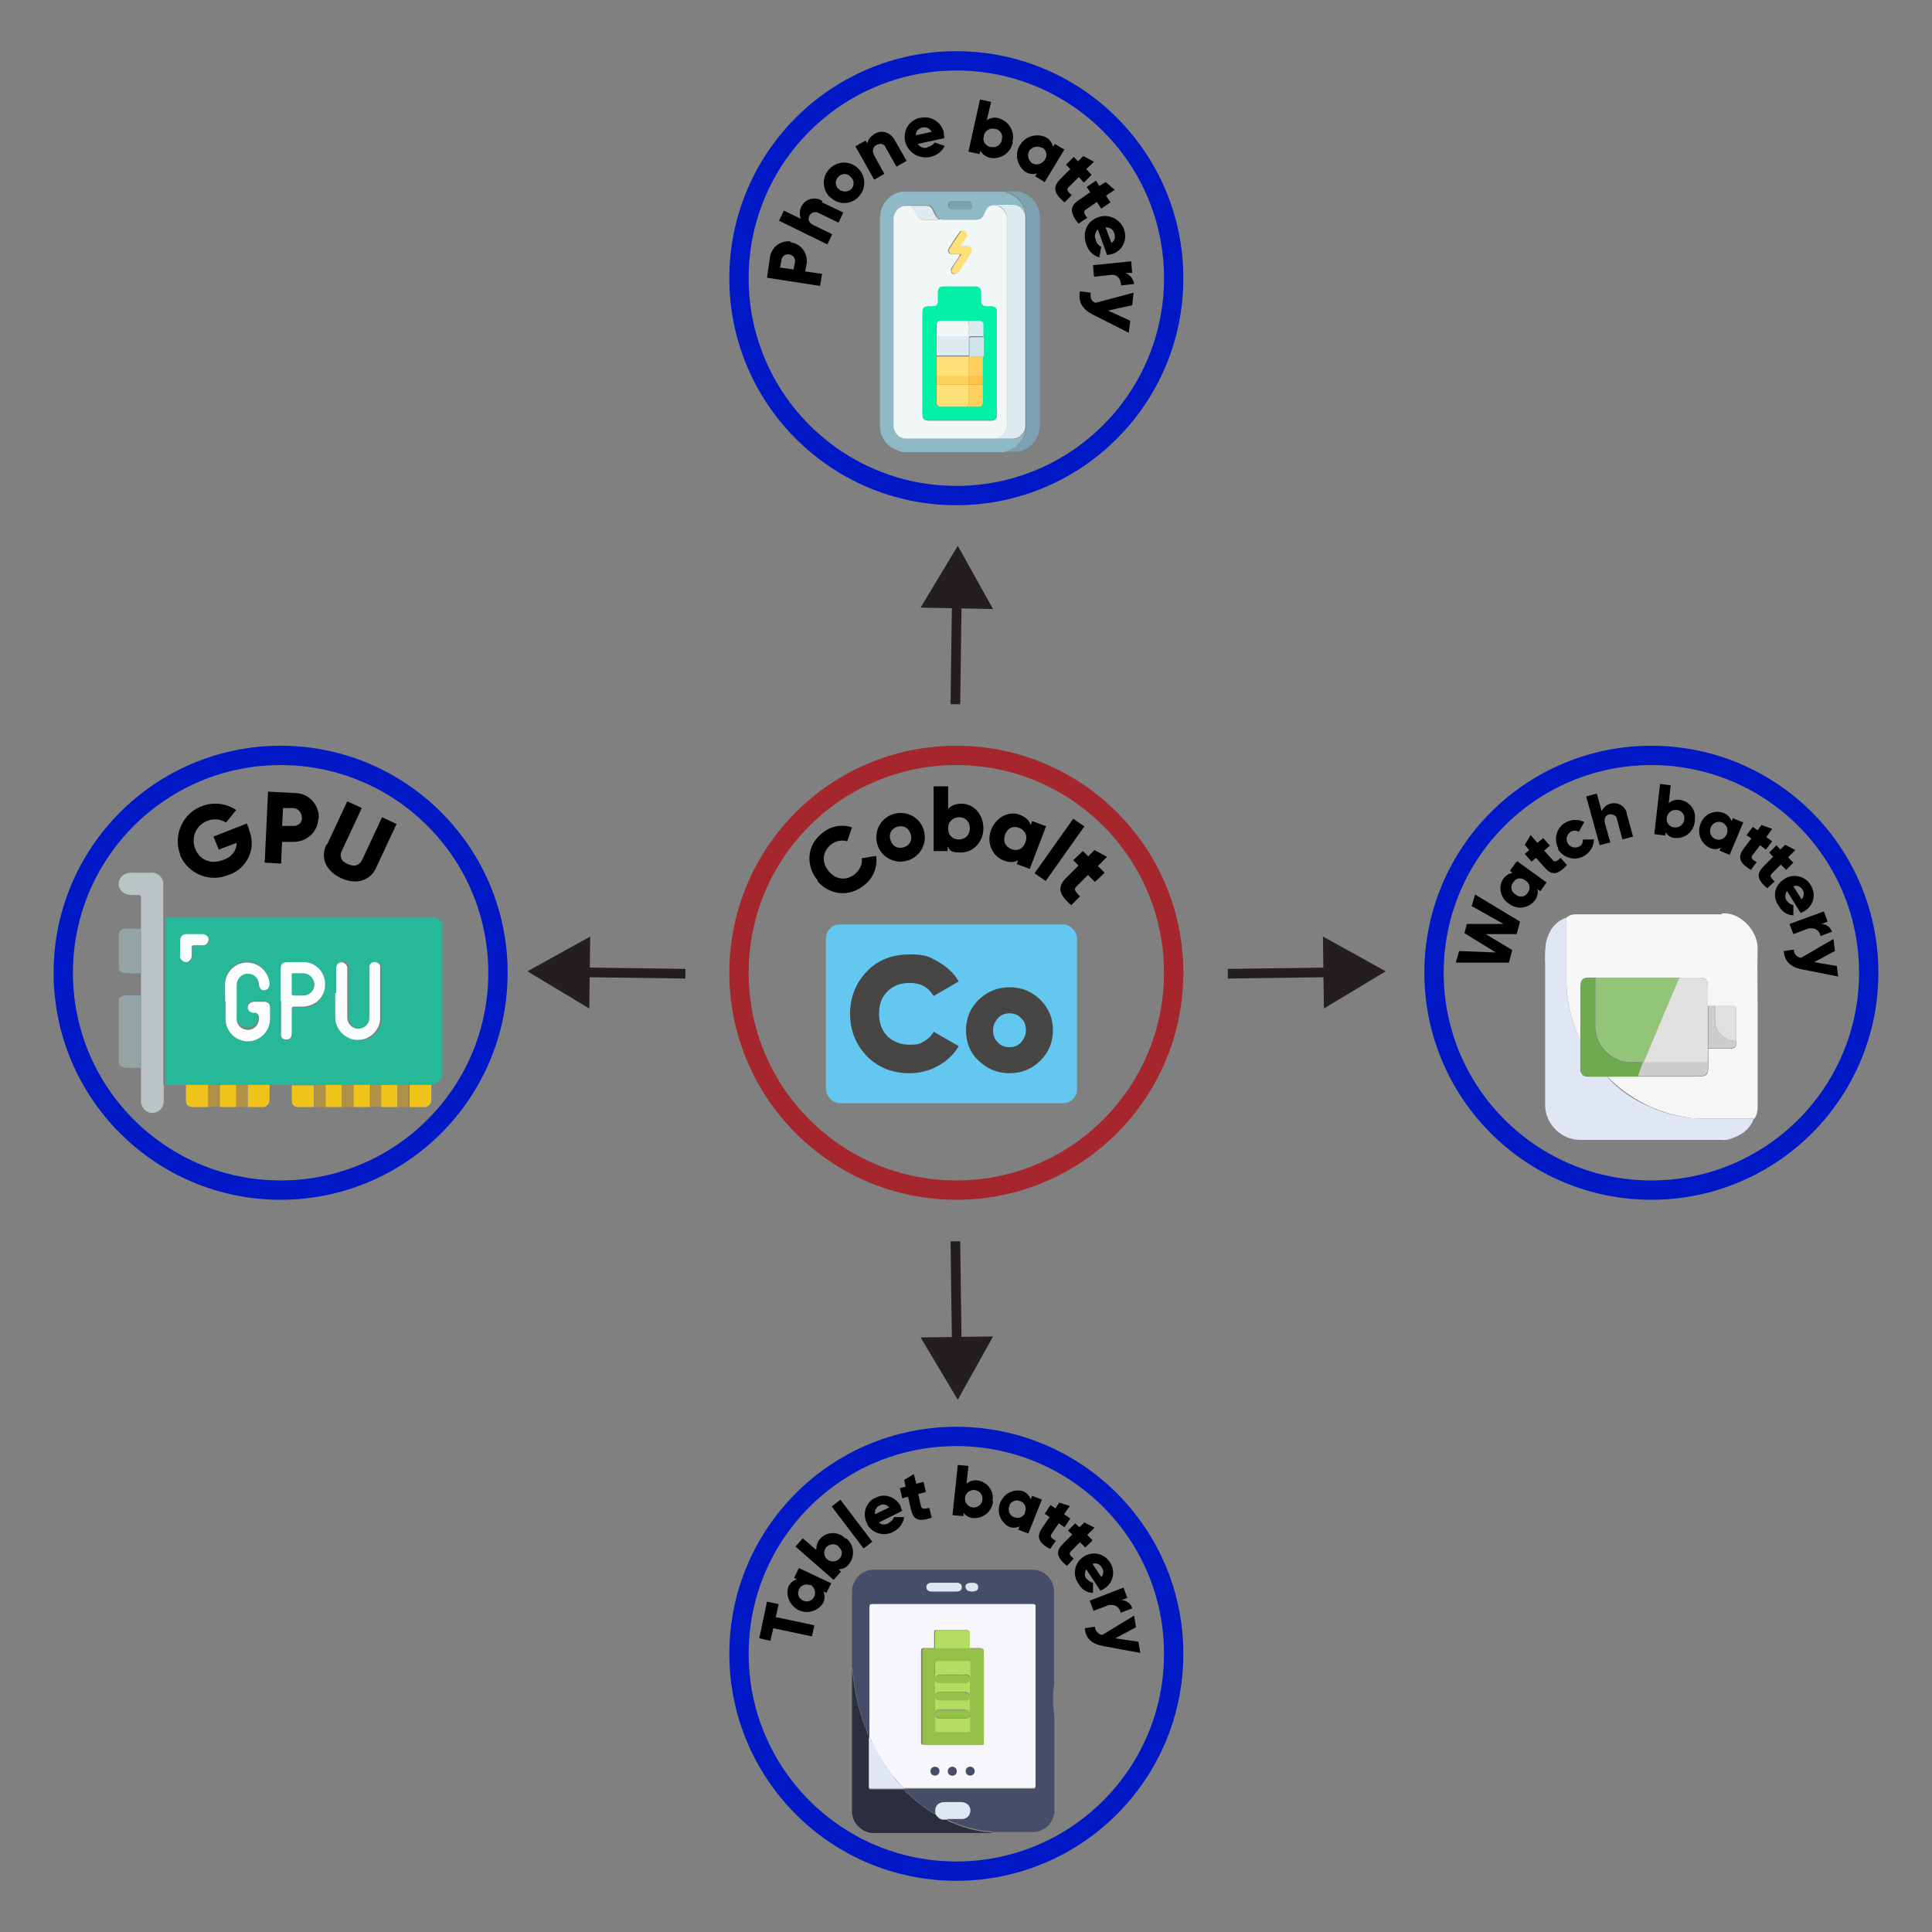 <?xml version="1.0" encoding="UTF-8"?><svg id="Layer_1" xmlns="http://www.w3.org/2000/svg" viewBox="0 0 400 400"><rect x="0" y="0" width="400" height="400" fill="#808080" stroke="none"/><defs><style>.cls-1{stroke:#a5262d;}.cls-1,.cls-2{stroke-width:4px;}.cls-1,.cls-2,.cls-3{fill:none;stroke-miterlimit:10;}.cls-4{fill:#93c149;}.cls-5{fill:#7da1b1;}.cls-6{fill:#8fbac5;}.cls-7{fill:#fafdfc;}.cls-8{fill:#fff;}.cls-9{fill:#fcfdfd;}.cls-2{stroke:#0018c6;}.cls-10{fill:#e2e7f5;}.cls-11{fill:#f6f6f6;}.cls-12{fill:#e1e6f5;}.cls-13{fill:#f9fdfc;}.cls-14{fill:#bbc3c6;}.cls-15{fill:#f1f6f6;}.cls-16{fill:#f7f6fd;}.cls-17{fill:#02f1a6;}.cls-18{fill:#efc319;}.cls-19{fill:#e0e0e0;}.cls-20{fill:#e1e6f4;}.cls-3{stroke:#231f20;stroke-width:2px;}.cls-21{fill:#fde077;}.cls-22{fill:#fee077;}.cls-23{fill:#ddebf0;}.cls-24{fill:#474c68;}.cls-25{fill:#b3dd60;}.cls-26{fill:#26b899;}.cls-27{fill:#6eaa50;}.cls-28{fill:#fed05b;}.cls-29{fill:#efc31a;}.cls-30{fill:#b09146;}.cls-31{fill:#484645;}.cls-32{fill:#fec345;}.cls-33{fill:#93c578;}.cls-34{fill:#dee3f1;}.cls-35{fill:#2b2e3f;}.cls-36{fill:#94a4a4;}.cls-37{fill:#fee078;}.cls-38{fill:#cee5ec;}.cls-39{fill:#fdd15b;}.cls-40{fill:#cdcdcd;}.cls-41{fill:#231f20;}.cls-42{fill:#64c7ef;}.cls-43{fill:#28b99a;}</style></defs><line class="cls-8" x1="141.9" y1="201.6" x2="109.2" y2="201.1"/><line class="cls-3" x1="141.9" y1="201.6" x2="119.9" y2="201.3"/><polygon class="cls-41" points="122.2 193.9 109.2 201.1 122 208.8 122.2 193.9"/><line class="cls-8" x1="254.2" y1="201.6" x2="286.9" y2="201.1"/><line class="cls-3" x1="254.2" y1="201.6" x2="276.2" y2="201.3"/><polygon class="cls-41" points="274.1 208.8 286.9 201.1 273.9 193.9 274.1 208.8"/><line class="cls-8" x1="197.8" y1="145.8" x2="198.3" y2="113"/><line class="cls-3" x1="197.8" y1="145.8" x2="198.1" y2="123.8"/><polygon class="cls-41" points="205.6 126.1 198.3 113 190.6 125.8 205.6 126.1"/><line class="cls-8" x1="197.8" y1="257" x2="198.3" y2="289.8"/><line class="cls-3" x1="197.8" y1="257" x2="198.1" y2="279"/><polygon class="cls-41" points="190.6 276.9 198.3 289.8 205.6 276.7 190.6 276.9"/><circle class="cls-1" cx="198" cy="201.4" r="45"/><path d="m169.3,182.3c-2.5-3-2.3-7.2.8-9.7,1.8-1.6,4.2-2,6.3-1.3l-1,2.9c-1.1-.4-2.4-.1-3.4.7-1.8,1.5-1.9,3.7-.4,5.5,1.5,1.8,3.7,2,5.5.5,1-.9,1.5-2.1,1.3-3.2l3-.5c.3,2.2-.5,4.5-2.4,6-3.1,2.6-7.2,2.2-9.8-.8h.1Z"/><path d="m181.7,175c-.9-2.7.5-5.5,3.1-6.4,2.6-.9,5.5.4,6.4,3.1.9,2.7-.5,5.5-3.1,6.4-2.6.9-5.5-.4-6.4-3.1Zm6.8-2.4c-.4-1.3-1.6-1.8-2.8-1.4s-1.8,1.6-1.3,2.8c.4,1.3,1.6,1.8,2.8,1.4s1.8-1.6,1.3-2.8Z"/><path d="m203.6,171.5c0,2.8-2.1,5-4.6,5s-2.2-.5-2.8-1.2v.9h-2.9v-13.4h3v4.7c.6-.7,1.5-1.1,2.8-1.1,2.5,0,4.5,2.2,4.5,5.1Zm-2.8,0c0-1.4-.9-2.3-2.2-2.3s-2.3.9-2.3,2.3.9,2.3,2.2,2.3,2.3-.9,2.3-2.3Z"/><path d="m216.6,171l-3.4,8.9-2.7-1,.3-.8c-.8.5-1.9.5-3.1,0-2.3-.9-3.5-3.7-2.5-6.3,1-2.6,3.7-4,6-3.1,1.2.5,1.9,1.2,2.2,2.1l.3-.8,2.7,1h.2Zm-4.3,3.4c.5-1.3,0-2.5-1.3-3-1.2-.5-2.4,0-2.9,1.4-.5,1.3,0,2.5,1.3,3,1.2.5,2.4,0,2.9-1.4Z"/><path d="m222.2,169.5l2.3,1.6-8,11.3-2.3-1.6,8-11.3Z"/><path d="m225.2,181.2l-2.4,2.4c-.6.6,0,1.1.8,2l-1.8,1.8c-2.9-2.4-2.8-4-.9-5.8l2.4-2.4-1.1-1.1,2-1.9,1.1,1.1,1.3-1.3,2.6,1.4-1.9,1.9,1.4,1.4-2,1.9-1.4-1.4h0Z"/><rect class="cls-42" x="171" y="191.4" width="52" height="37" rx="2.9" ry="2.9"/><path class="cls-31" d="m188.3,222.2c-3.6,0-6.5-1.2-8.8-3.5-2.3-2.4-3.5-5.3-3.5-8.8s1.2-6.4,3.5-8.8c2.3-2.4,5.3-3.5,8.8-3.5s4.1.5,5.9,1.5c1.8,1,3.3,2.4,4.3,4.1l-5.2,3c-.5-.8-1.1-1.5-2-2-.9-.5-1.9-.7-3-.7-1.9,0-3.4.6-4.6,1.8-1.2,1.2-1.7,2.7-1.7,4.6s.6,3.5,1.7,4.6c1.1,1.1,2.7,1.8,4.6,1.8s2.1-.2,3-.7c.9-.5,1.6-1.2,2-2l5.2,3c-1,1.7-2.5,3.1-4.3,4.1s-3.8,1.5-6,1.5h0Z"/><path class="cls-31" d="m209,222.2c-2.5,0-4.6-.9-6.4-2.6-1.8-1.7-2.6-3.8-2.6-6.3s.9-4.6,2.6-6.3c1.8-1.7,3.9-2.6,6.4-2.6s4.7.9,6.4,2.6c1.7,1.7,2.6,3.8,2.6,6.3s-.9,4.6-2.6,6.3c-1.7,1.7-3.9,2.6-6.4,2.6Zm0-5.4c1,0,1.8-.3,2.4-1,.6-.7,1-1.5,1-2.5s-.3-1.9-1-2.5c-.6-.7-1.5-1-2.4-1s-1.8.3-2.4,1c-.6.7-1,1.5-1,2.5s.3,1.9,1,2.5c.6.7,1.4,1,2.4,1Z"/><circle class="cls-2" cx="58.1" cy="201.4" r="45"/><path class="cls-26" d="m91.6,191.7v31.2c-.4.9-1.3,1.6-2.3,1.7h-4.6c-.8-.1-1.5-.1-2.3,0h-3.5c-.6-.1-1.3-.1-1.9,0h-9.4c-.8-.1-1.5-.1-2.3,0h-13.8c-.8-.1-1.5-.1-2.3,0h-3.5c-.6-.1-1.3-.1-1.9,0h-9.5v-34.7h54.6c1.3-.2,2.5.6,3,1.8h-.3Zm-45,15.6h0v3.5c0,2.5,2.1,4.6,4.6,4.6,2.5,0,4.6-2.1,4.6-4.6v-2.3c0-.9-.4-1.3-1.3-1.3h-1.9c-.7,0-1.3.4-1.4,1.1,0,0,0,0,0,0,0,.7.5,1.1,1.4,1.1s.9,0,.9.9c0,1.3-.9,2.4-2.2,2.4-1.2,0-2.3-.8-2.4-2v-6.9c0-.5,0-.9.3-1.3.6-1.1,2-1.5,3.1-.9.7.4,1.2,1.2,1.2,2,.1.8.6,1.3,1.2,1.2.7,0,1.1-.7,1-1.3,0,0,0,0,0,0-.1-2.5-2.3-4.5-4.8-4.4-2.3.1-4.2,2-4.4,4.3v3.8h.1Zm23.1-1.6v5c0,1.6.8,3.1,2.1,3.9,2.1,1.4,5,.9,6.4-1.2.5-.7.8-1.6.8-2.5v-10.8c-.1-.5-.6-.9-1.1-.8-.5,0-1,.3-1.1.8v10.5c0,1.3-.9,2.3-2.2,2.4-1.3,0-2.3-.9-2.4-2.2v-10.5c0-.5-.3-1-.8-1.2-.5-.2-1,0-1.3.4-.2.3-.3.6-.3,1v5.2Zm-11.5,1.6v6.9c0,.6.4,1.1.9,1.2.5,0,1-.2,1.2-.6.1-.2.2-.5.1-.8v-4.8c0-.5.1-.6.6-.6h1.8c2.5,0,4.4-2,4.5-4.5,0-2.4-1.7-4.4-4.1-4.7-1.2-.1-2.4,0-3.6,0s-1.5.4-1.5,1.5v6.5h0Zm-20.8-11v1.6c0,.6.5,1.2,1.1,1.3.6,0,1.2-.4,1.3-1,0,0,0,0,0,0v-1.9c0-.4.1-.5.5-.5h1.7c.6,0,1.2-.4,1.3-1,0-.6-.4-1.2-1-1.3h-3.5c-.7,0-1.2.4-1.3,1.1v1.8h-.1Z"/><path class="cls-14" d="m33.9,224.6v3.4c0,.9-.5,1.8-1.4,2.2-.8.4-1.7.3-2.4-.3-.6-.5-1-1.3-.9-2.1v-41c0-1.6.2-1.5-1.5-1.5s-2.6-.4-3.1-1.8v-1c.4-1.3,1.7-2,3-1.8h3.5c1.3-.2,2.5.7,2.7,2,0,.2,0,.4,0,.7v41.2h0Z"/><path class="cls-36" d="m29.2,206.1v15h-3c-.6,0-1.3-.3-1.6-.8v-13.5c.4-.5,1-.8,1.7-.7h2.9Z"/><path class="cls-36" d="m29.2,192.3v9.2h-3c-.6,0-1.3-.3-1.6-.8v-7.7c.4-.5,1-.8,1.7-.7h2.9Z"/><path class="cls-9" d="m46.6,207.3v-3.8c.2-2.5,2.4-4.4,4.9-4.2,2.3.2,4.1,2,4.3,4.3,0,.8-.3,1.3-1,1.4s-1.1-.4-1.2-1.2c0-1.2-1-2.2-2.2-2.2,0,0-.1,0-.2,0-.8,0-1.5.5-1.9,1.2-.2.4-.3.8-.3,1.3v6.5c-.2,1.3.7,2.4,2,2.6,1.3.2,2.4-.7,2.6-2,0,0,0-.1,0-.2v-.4c0-.4-.2-.8-.7-.9,0,0-.1,0-.2,0-.9,0-1.4-.5-1.4-1.1s.5-1.2,1.4-1.2h1.9c.9,0,1.3.4,1.3,1.3v2.3c0,2.5-2.1,4.6-4.6,4.6-2.5,0-4.6-2.1-4.6-4.6v-3.5h0v-.2Z"/><path class="cls-7" d="m69.6,205.7v-5c0-.3,0-.7.2-1,.3-.4.8-.6,1.3-.4.5.2.8.7.8,1.2v10.1c0,1.3.9,2.3,2.2,2.4,1.3,0,2.3-.9,2.4-2.2v-10.8c.1-.5.6-.9,1.1-.8.5,0,1,.3,1.1.8v10.8c0,2.5-2.2,4.6-4.7,4.5-.9,0-1.8-.3-2.5-.8-1.3-.9-2.1-2.3-2.1-3.9v-5h.2Z"/><path class="cls-7" d="m58.1,207.2v-6.5c0-1.1.4-1.5,1.5-1.5h3.6c2.4.2,4.2,2.3,4.1,4.7,0,2.5-2,4.4-4.5,4.5h-1.8c-.5,0-.6.1-.6.6v4.8c0,.3,0,.5-.1.8-.2.5-.7.7-1.2.6-.6,0-1-.5-.9-1.1,0,0,0,0,0-.1v-6.8h-.1Zm2.4-3.5v1.8c0,.4,0,.6.5.6h1.8c1.2,0,2.3-1,2.3-2.2,0,0,0,0,0,0h0c0-1.2-1-2.3-2.2-2.3,0,0,0,0,0,0h-1.8c-.4,0-.5.2-.5.5v1.7Z"/><path class="cls-29" d="m55.8,224.6v3.1c0,.7-.4,1.3-1.1,1.5h-3.4v-4.6h4.5Z"/><path class="cls-29" d="m65,229.2h-3.3c-.7,0-1.3-.5-1.3-1.2,0,0,0,0,0,0v-3.3h4.6v4.5Z"/><path class="cls-29" d="m89.3,224.6v3.1c0,.7-.4,1.3-1.1,1.5h-3.4v-4.6h4.5,0Z"/><path class="cls-29" d="m43.1,229.2h-3.3c-.7,0-1.3-.5-1.3-1.2,0,0,0,0,0,0v-3.4h4.6v4.6Z"/><path class="cls-13" d="m37.3,196.3v-1.6c0-.7.4-1.2,1.1-1.3h3.5c.6,0,1.2.4,1.3,1,0,.6-.4,1.2-1,1.3h-2c-.4,0-.5.1-.5.5v1.7c0,.6-.5,1.2-1.1,1.3-.6,0-1.2-.4-1.3-1,0,0,0,0,0,0v-1.8h0Z"/><path class="cls-18" d="m48.9,229.2h-3.4v-4.5h0c0-.1,3.4-.1,3.4-.1v4.6Z"/><path class="cls-18" d="m70.8,229.2h-3.4v-4.6h3.4v4.5h0Z"/><path class="cls-18" d="m76.6,229.2h-3.4v-4.6h3.4v4.6Z"/><path class="cls-18" d="m82.3,229.2h-3.4v-4.5h0c0-.1,3.4-.1,3.4-.1v4.6Z"/><path class="cls-30" d="m67.4,224.6v4.6h-2.3v-4.6c.8-.1,1.5-.1,2.3,0Z"/><path class="cls-30" d="m48.9,229.2v-4.6c.8-.1,1.5-.1,2.3,0v4.6h-2.3Z"/><path class="cls-30" d="m82.3,229.2v-4.6c.8-.1,1.5-.1,2.3,0v4.6h-2.3Z"/><path class="cls-30" d="m45.4,224.7v4.4h-.1c-.7,0-1.5.1-2.2.1v-4.6h2.3Z"/><path class="cls-30" d="m73.1,224.6v4.6h-2.3v-4.6h2.3,0Z"/><path class="cls-30" d="m78.9,224.7v4.4h0c-.7,0-1.5.1-2.2.1v-4.6h2.3Z"/><path class="cls-30" d="m72.8,224.6h-1.9c.6-.1,1.3-.1,1.9,0Z"/><path class="cls-30" d="m70.8,229.1h.1c0,.1-.1,0-.1,0Z"/><path class="cls-43" d="m60.4,203.8v-1.8c0-.4,0-.6.5-.5h1.8c1.3,0,2.3,1,2.3,2.3s-1,2.3-2.3,2.3h-1.8c-.5,0-.5-.2-.5-.6v-1.7Z"/><path d="m51.5,171.7c1.6,3.5,0,7.6-3.5,9.2-.2,0-.4.2-.6.2-3.9,1.7-8.4-.1-10.1-4,0,0,0-.1,0-.2-1.5-4,.5-8.5,4.5-10,2.4-.9,5-.6,7.1.8l-2.1,2.6c-2.1-1.3-4.8-.6-6.1,1.5-.7,1.2-.8,2.6-.3,3.9.9,2.3,3.2,3.4,5.9,2.3,1.6-.5,2.7-1.9,2.7-3.5l-3.7,1.4-1.1-2.7,6.9-2.7.5,1.2Z"/><path d="m65.9,169.5c-.1,2.8-2.5,4.9-5.3,4.8,0,0,0,0,0,0h-2.2c0-.1-.2,4.5-.2,4.5l-3.4-.2.7-14.7,5.6.3c2.8,0,5,2.4,4.9,5.2,0,0,0,0,0,0Zm-3.4-.2c0-1-.7-1.9-1.7-2h-2.2c0-.1-.2,3.7-.2,3.7h2.2c.9.1,1.8-.5,1.9-1.4,0,0,0-.2,0-.3h0Z"/><path d="m67.7,174.9l4.2-9,3,1.4-4.1,8.8c-.5,1-.4,2.1,1.2,2.8s2.5.1,3-.9l4.1-8.8,3,1.4-4.2,9c-1.3,2.9-4.3,3.6-7.3,2.2s-4.4-4.1-3-7h.1Z"/><circle class="cls-2" cx="198" cy="57.6" r="45"/><path class="cls-6" d="m186.8,93.6c-.8-.2-1.6-.6-2.3-1-1.5-1-2.4-2.8-2.3-4.6v-42.9c0-2.6,1.8-4.9,4.4-5.4h21.6c0,.2.1.2.2.2,1.3.4,2.5,1.2,3.2,2.4.4.5.6,1.2.6,1.8,0,0-.2-.2-.2-.3-.5-.8-1.4-1.3-2.4-1.3h-3.8c-.6,0-1.2.3-1.5.9-.2.3-.3.7-.5,1-.3.7-1,1.1-1.7,1.1h-6.7c-.3,0-.5,0-.8-.1-.4-.2-.7-.6-.8-1l-.6-1.2c-.2-.4-.6-.7-1.1-.7h-4.8c-1.4.3-2.3,1.6-2.2,3v42.5c0,1.5,1.1,2.7,2.6,2.8h22c.5,0,.9,0,1.3-.3.5-.3.9-.8,1.2-1.3v.2c-.4,1.9-1.8,3.4-3.7,4-.1,0-.4,0-.4.2h-21.3Zm11.9-50.3h1.8c.3,0,.7-.2.7-.6,0,0,0,0,0-.1,0-.5-.2-.9-.7-.9h-3.5c-.5,0-.7.4-.7.9s.3.6.7.7h1.7Z"/><path class="cls-5" d="m208.2,93.6c0-.3.2-.2.4-.2,1.8-.6,3.2-2.1,3.7-4v-.2c.2-.5.2-1.1.2-1.7v-41.8c0-.6,0-1.1-.2-1.7,0-.6-.2-1.3-.6-1.8-.7-1.2-1.9-2.1-3.2-2.4-.1,0-.2,0-.2-.2h2.4c.7.1,1.3.4,1.9.7,1.7,1,2.8,2.9,2.7,4.9v42.7c0,2.7-1.8,5.1-4.5,5.6h-2.6Z"/><path class="cls-15" d="m194.5,45.4c.3,0,.5.1.8.1h6.7c.8,0,1.5-.4,1.7-1.1.2-.3.3-.7.5-1,.3-.6.9-.9,1.5-.9h.9c0,.2.2.2.3.3,1,.5,1.6,1.5,1.6,2.6v42.5c0,1.1-.6,2.1-1.5,2.6-.2,0-.3.1-.3.3h-19.1c-1.5,0-2.6-1.3-2.6-2.8v-42.4c-.1-1.4.8-2.7,2.2-3,.5,0,.9,0,1.4,0,.5.6.9,1.3,1.3,2,.3.6,1,1,1.7.9h2.5c.2,0,.4,0,.5-.1h0Zm-3.5,29.9v10.4c0,1.1.3,1.4,1.4,1.4h12.9c.5,0,1-.3,1.1-.9,0,0,0-.1,0-.2v-21.4c0-.5-.3-1-.9-1.1,0,0-.1,0-.2,0h-1.1c-.5,0-1-.3-1.1-.9,0,0,0-.1,0-.2v-1.9c0-.5-.3-1-.9-1.1,0,0-.1,0-.2,0h-6.7c-.8,0-1.1.4-1.1,1.2v1.9c0,.7-.4,1-1.1,1h-.8c-1,0-1.3.3-1.3,1.3v10.5h0Zm7.7-24.2c0-.2.1-.3.2-.5.3-.5.7-1,1-1.5s.2-.9-.2-1.1-.8-.3-1,0c-.8,1.1-1.6,2.3-2.3,3.5-.3.6,0,1.1.7,1.1h1.4q.3,0,.2.3c-.5.8-1,1.6-1.6,2.4-.3.4-.3.9,0,1.3.4.3.9.1,1.3-.4.9-1.3,1.7-2.6,2.5-3.9.2-.3.2-.6,0-.9-.2-.3-.5-.4-.8-.4h-1.6.2Z"/><path class="cls-23" d="m206.7,90.7c0-.2.2-.2.3-.3.9-.5,1.5-1.5,1.5-2.6v-42.5c0-1.1-.6-2.1-1.6-2.6-.2,0-.3-.1-.3-.3h2.9c1,0,1.9.4,2.4,1.3,0,.1.1.2.2.3.2.5.2,1.1.2,1.7v41.8c0,.6,0,1.1-.2,1.7-.3.5-.7.9-1.2,1.3-.4.2-.8.3-1.3.3h-2.9,0Z"/><path class="cls-23" d="m194.5,45.4c-.1.2-.3.1-.5.1h-2.5c-.7,0-1.4-.3-1.7-.9-.4-.7-.8-1.4-1.3-2h3.4c.5,0,.9.3,1.1.7l.6,1.2c.2.4.5.7.8,1h0Z"/><path class="cls-5" d="m198.7,43.4h-1.6c-.3,0-.7-.2-.7-.6,0,0,0,0,0-.1,0-.5.2-.9.7-.9h3.5c.4,0,.8.5.7.9,0,.5-.2.6-.7.7-.6,0-1.2,0-1.8,0h0Z"/><path class="cls-17" d="m191,75.2v-10.5c0-1,.3-1.3,1.3-1.3h.8c.7,0,1-.3,1.1-1v-1.9c0-.8.3-1.2,1.1-1.2h6.7c.5,0,1,.3,1.1.9,0,0,0,.1,0,.2v1.9c0,.5.3,1,.9,1.1,0,0,.1,0,.2,0h1.1c.5,0,1,.3,1.1.9,0,0,0,.1,0,.2v21.4c0,.5-.3,1-.9,1.1,0,0-.1,0-.2,0h-12.9c-1.1,0-1.4-.3-1.4-1.4v-10.4h0Zm12.5,2.7v-10.6c0-.5-.3-.8-.9-.8h-7.9c-.4,0-.8.2-.9.7,0,0,0,.1,0,.2v15.9c0,.4.2.8.7.9,0,0,.1,0,.2,0h7.9c.4,0,.8-.2.9-.7,0,0,0-.1,0-.2v-5.4h0Z"/><path class="cls-37" d="m198.7,51h1.6c.4,0,.7,0,.8.4.1.3.1.6,0,.9-.8,1.3-1.7,2.6-2.5,3.9-.3.5-.8.6-1.3.4-.4-.3-.4-.8,0-1.3.5-.8,1-1.6,1.6-2.4.2-.2.1-.3-.2-.3h-1.4c-.7,0-1.1-.6-.7-1.1.7-1.2,1.5-2.3,2.3-3.5.2-.3.5-.4.8-.2,0,0,.2.1.2.2.3.3.4.7.2,1.1-.3.5-.7,1-1,1.5,0,.1-.2.2-.2.5h-.2Z"/><path class="cls-23" d="m200.3,66.4h2.4c.5,0,.9.3.9.7,0,0,0,0,0,0v2.5h-2.5c-.4,0-.5.1-.5.5v3.5h-6.7v-4.1h6.2c.2,0,.5.1.5-.2,0-1,.3-2.1-.3-3Z"/><path class="cls-21" d="m200.1,84.2h-5.3c-.4,0-.8-.2-.9-.7,0,0,0-.1,0-.2v-3.7h6.7v3.6c0,.4-.1.8-.5,1Z"/><path class="cls-22" d="m193.9,73.8h6.7v4.1h-6.7v-4.1Z"/><path class="cls-15" d="m200.3,66.4c.6,1,.2,2,.3,3,0,.3-.3.2-.5.2h-6.2v-2.3c0-.4.2-.8.7-.9,0,0,.1,0,.2,0h5.5Z"/><path class="cls-39" d="m200.1,84.2c.4-.2.5-.5.5-1v-3.6h2.9v3.7c0,.5-.3.9-.8.9,0,0,0,0-.1,0h-2.5Z"/><path class="cls-28" d="m200.6,77.9v-4.1h2.9v4.1h-2.9Z"/><path class="cls-38" d="m203.6,73.8h-2.9v-3.5c0-.4.1-.5.5-.5h2.5v4h-.1Z"/><path class="cls-39" d="m193.9,77.9h6.7v1.7h-6.7v-1.7Z"/><path class="cls-32" d="m200.6,79.6v-1.7h2.9v1.7h-2.9Z"/><path d="m163.8,50.2c2.1.3,3.5,2.3,3.2,4.4l-.3,1.6,3.5.5-.4,2.5-11-1.7.6-4.2c.3-2.1,2.2-3.6,4.3-3.3,0,0,0,0,0,0v.2Zm-.4,2.5c-.7-.2-1.4.3-1.6,1,0,0,0,0,0,.1l-.3,1.6,2.8.4.3-1.6c.1-.7-.4-1.4-1.1-1.5,0,0,0,0-.1,0h0Z"/><path d="m170.2,41.9l4.4,2.1-1,2.1-4.1-2c-.7-.4-1.5-.1-1.9.5,0,0,0,0,0,0-.4.8-.2,1.5.8,2l3.9,1.9-1,2.1-10-4.9,1-2.1,3.5,1.7c-.3-.8-.3-1.7.1-2.5.7-1.5,2.5-2.1,4-1.4,0,0,.2.1.3.2v.2Z"/><path d="m171.9,40.9c-1.7-1.6-1.8-4.2-.2-5.9,1.6-1.7,4.2-1.8,5.9-.2,1.7,1.6,1.8,4.2.2,5.9-1.5,1.7-4.2,1.8-5.8.2,0,0,0,0,0,0Zm4.1-4.4c-.7-.7-1.9-.6-2.5.2-.7.7-.6,1.9.2,2.5.7.6,1.8.6,2.5,0,.7-.7.7-1.8,0-2.5,0,0,0,0,0,0Z"/><path d="m185.3,29.1l2.4,4.2-2.1,1.2-2.2-3.9c-.2-.7-1-1-1.6-.7,0,0-.2,0-.3.1-.8.4-1,1.2-.5,2.2l2.1,3.8-2.1,1.2-3.9-6.9,2.1-1.2.4.6c0-.7.6-1.4,1.5-2,1.4-.8,3.1-.5,4.2,1.4Z"/><path d="m192.1,30.4c.6-.1,1.1-.4,1.4-.9l2.1.7c-1.1,2.2-3.8,3-6,1.9-1.1-.6-1.9-1.6-2.2-2.8-.5-2.2.8-4.4,3-4.9,0,0,.2,0,.2,0,2.2-.5,4.3.9,4.8,3,0,0,0,.1,0,.2,0,.3.1.6.1,1l-5.5,1.2c.5.7,1.3,1,2.1.7Zm.8-3.1c-.4-.7-1.1-1.1-1.9-.9-.8.1-1.4.8-1.4,1.6l3.3-.7Z"/><path d="m209.7,29.4c-.4,2.2-2.4,3.6-4.6,3.3-.9-.2-1.7-.7-2.1-1.5l-.2.7-2.3-.5,2.4-10.8,2.3.5-.9,3.8c.7-.5,1.7-.7,2.5-.4,2.1.6,3.4,2.8,2.8,4.9h.1Zm-2.3-.5c.3-.9-.2-1.9-1.2-2.2,0,0-.2,0-.2,0-1-.3-2,.3-2.3,1.3,0,0,0,.1,0,.2-.3.9.2,1.9,1.2,2.2,0,0,.2,0,.2,0,1,.3,2-.3,2.3-1.3,0,0,0-.1,0-.2Z"/><path d="m220.4,30.9l-4.1,6.8-2-1.2.4-.6c-.9.3-1.8.1-2.5-.4-1.8-1.4-2.2-4-.8-5.8,1.2-1.6,3.3-2.1,5.1-1.3.8.4,1.3,1.1,1.5,2l.4-.6,2,1.2h0Zm-4.1,2.2c.6-.8.4-1.9-.4-2.5,0,0,0,0-.2,0-.9-.5-2-.2-2.6.6,0,0,0,0,0,0-.5.9-.2,2,.6,2.6.9.5,2,.2,2.6-.7h0Z"/><path d="m223.2,36.8l-2,2c-.5.5-.1.9.7,1.6l-1.5,1.5c-2.4-2-2.4-3.3-.8-4.9l2-2-.9-.9,1.6-1.6.9.9,1.1-1.1,2.2,1.2-1.6,1.5,1.1,1.2-1.6,1.6-1.1-1.2v.2Z"/><path d="m227.1,41.8l-2.3,1.6c-.6.4-.3.9.3,1.7l-1.8,1.2c-2-2.4-1.7-3.7.1-4.9l2.3-1.6-.7-1.1,1.9-1.3.7,1.1,1.3-.8,1.9,1.6-1.8,1.2.9,1.4-1.9,1.3-.9-1.4Z"/><path d="m226.9,49.9c.2.5.6,1,1.1,1.2l-.4,2.2c-1.3-.4-2.3-1.4-2.7-2.7-.9-2.6.2-4.8,2.4-5.6,2.1-.8,4.5.2,5.4,2.4,0,0,0,0,0,.1.8,2.1-.3,4.4-2.4,5.1,0,0-.1,0-.2,0-.3.1-.6.2-.9.2l-1.9-5.3c-.6.6-.8,1.5-.4,2.2h0Zm3.2.4c.7-.4.9-1.3.6-2-.2-.8-1-1.3-1.8-1.2l1.2,3.2Z"/><path d="m234.8,58.8l-2.7.3c0-1-.5-2.3-2-2.2l-3.6.4-.2-2.4,7.9-.8.2,2.4h-1.4c1,.4,1.7,1.3,1.8,2.4h0Z"/><path d="m233.7,68.9l-7.3-3.7c-2.4-1.2-3.2-2.7-2.8-4.9l2.2.3c-.1,1.1.1,1.7,1,2.1l7.9-2.1-.3,2.6-5,1.1,4.6,2.1-.3,2.5h0Z"/><circle class="cls-2" cx="198" cy="342.4" r="45"/><path class="cls-24" d="m218.2,348.4v-19c0-2.4-2-4.4-4.4-4.4h-33c-2.4,0-4.3,2-4.4,4.4v15.3c.1.9.2,1.7.3,2.6.3,2.5.8,5,1.5,7.4.4,1.4.9,2.8,1.5,4.2,0,.2,0,.4.3.4v-26.3c0-.5.1-.7.6-.7h33.2c.5,0,.6.1.6.6v36.9c0,.5-.1.6-.6.6h-26.6c.1.4.5.6.8.9,1.5,1.4,3.1,2.7,4.8,3.8.3.2.6.3.9.5-.3-1.6.4-2.5,2.1-2.5h3.2c1,0,1.9.7,1.9,1.7,0,0,0,0,0,0,0,1-.7,1.8-1.7,1.8,0,0-.1,0-.2,0h-2.8c.1.3.5.4.8.5,2.3,1,4.7,1.7,7.2,2,.5,0,1,0,1.5.2h8.1c2.5,0,4.5-2,4.5-4.5,0,0,0,0,0,0v-19.7c-.4-2.2-.4-4.6,0-6.8h-.1Zm-20.2-18.9h-5c-.7,0-1.1-.3-1.1-.9s.4-.9,1.1-.9h5.1c.7,0,1.1.3,1.1.9s-.4.9-1.1.9h-.1Zm3.4,0c-.9,0-1.3-.3-1.4-.9,0-.6.4-.9,1.3-.9h0c.9,0,1.3.3,1.3.9s-.4.9-1.4.9h.2Z"/><path class="cls-35" d="m176.3,344.6c.1.9.2,1.7.3,2.6.3,2.5.8,5,1.5,7.4.4,1.4.9,2.8,1.5,4.2,0,.2,0,.4.3.4v10.9c0,.3,0,.4.4.4h6.9c.2.4.4.7.8.9,1.5,1.4,3.1,2.7,4.8,3.8.3.2.6.3.9.5.3.4.6.8,1.1,1,.4.2.9,0,1.3.1.1.3.5.4.8.5,2.3,1,4.7,1.7,7.2,2,.5,0,1,0,1.5.2h-24.3c-2.5.2-4.7-1.7-4.9-4.2,0-.2,0-.5,0-.7v-29.9h-.1Z"/><path class="cls-16" d="m187.2,370.3h-.2c0-.2-.1-.4-.3-.5-.6-.6-1.1-1.3-1.7-1.9-1.8-2.3-3.4-4.8-4.6-7.5,0-.2-.2-.4-.4-.5v-27.1c0-.5.1-.7.6-.7h33.2c.5,0,.6.1.6.6v36.9c0,.5-.1.6-.6.6h-26.6Zm6.3-29.1h-2.2c-.4,0-.6.1-.6.6v18.9c0,.4,0,.5.5.5h11.7c.4,0,.5-.1.5-.5v-18.9c0-.5-.1-.6-.6-.6h-2.2v-3.2c0-.3,0-.5-.4-.5h-6.4c-.4,0-.4.1-.4.5v3.2h0Zm.9,25.5c0-.5-.4-.9-.9-.9s-.9.4-.9.9.4.9.9.9h0c.4,0,.8-.2.9-.7,0,0,0-.1,0-.2Zm2.7.9c.5,0,.9-.4.9-.9s-.4-.9-.9-.9-.9.4-.9.9h0c0,.4.2.8.7.9,0,0,.1,0,.2,0Zm3.7-1.8c-.5,0-.9.4-.9.9s.4.9.9.9.9-.4.9-.9h0c0-.4-.2-.8-.7-.9,0,0-.1,0-.2,0Z"/><path class="cls-20" d="m196.1,376.7c-.4,0-.9,0-1.3-.1-.5-.2-.8-.6-1.1-1-.3-1.6.4-2.5,2.1-2.5h3.2c1,0,1.9.7,1.9,1.7,0,0,0,0,0,0,0,1-.7,1.8-1.7,1.8,0,0-.1,0-.2,0h-2.9Z"/><path class="cls-20" d="m195.4,329.5h-2.5c-.7,0-1.1-.3-1.1-.9s.4-.9,1.1-.9h5.1c.7,0,1.1.3,1.1.9s-.4.9-1.1.9h-2.6Z"/><path class="cls-34" d="m201.3,329.5c-.9,0-1.3-.3-1.4-.9s.4-.9,1.3-.9h0c.9,0,1.3.3,1.3.9s-.4.9-1.4.9h.2Z"/><path class="cls-10" d="m180,359.9c.3,0,.3.3.4.5,1.3,2.7,2.8,5.2,4.6,7.5.5.7,1.1,1.3,1.7,1.9.1.2.3.3.3.5h-6.7c-.3,0-.4,0-.4-.4v-10.1h0Z"/><path class="cls-4" d="m200.9,341.3h2.2c.4,0,.6.1.6.6v18.9c0,.4,0,.5-.5.5h-11.7c-.4,0-.5-.1-.5-.5v-18.9c0-.5.1-.6.6-.6h9.3,0Zm-7.3,6.1c.2-.4.7-.7,1.2-.6h4.5c.5,0,1.1-.1,1.5.6v-2.9c0-.4-.1-.5-.5-.5h-6.3c-.4,0-.5.1-.5.5v2.9h.1,0Zm0,7.8v2.9c0,.3,0,.4.4.4h6.5c.3,0,.4,0,.4-.4v-3c-.2.4-.7.7-1.2.6h-4.8c-.5,0-1-.2-1.3-.6h0Zm7.2-7.2c-.2.4-.7.7-1.2.6h-4.6c-.5,0-1-.1-1.4-.5v2.9c.2-.4.7-.7,1.2-.6h4.6c.5,0,1,.1,1.4.5v-2.9Zm0,6.6v-3c-.3.6-.7.6-1.2.6h-4.5c-.5,0-1.1.1-1.5-.6v3c.2-.4.7-.7,1.2-.6h4.8c.5,0,.9,0,1.2.6Z"/><path class="cls-25" d="m200.9,341.3h-7.3v-3.2c0-.3,0-.5.4-.5h6.4c.4,0,.4.1.4.5v3.2h.1Z"/><path class="cls-24" d="m194.5,366.7c0,.5-.4.9-.9.9s-.9-.4-.9-.9.4-.9.9-.9h0c.4,0,.8.2.9.7,0,0,0,.1,0,.2Z"/><path class="cls-24" d="m197.2,367.6c-.5,0-.9-.4-.9-.9s.4-.9.9-.9.9.4.9.9h0c0,.4-.2.8-.7.9,0,0-.1,0-.2,0Z"/><path class="cls-24" d="m200.9,365.8c.5,0,.9.4.9.9s-.4.9-.9.9-.9-.4-.9-.9h0c0-.4.2-.8.7-.9,0,0,.1,0,.2,0Z"/><path class="cls-25" d="m193.6,347.3v-2.9c0-.4.1-.5.5-.5h6.3c.4,0,.5.1.5.5v2.9c-.4-.8-1-.6-1.5-.6h-4.5c-.5,0-.9,0-1.2.6h-.1Z"/><path class="cls-25" d="m193.6,355.2c.3.6.8.6,1.3.6h4.8c.5,0,.9,0,1.2-.6v3c0,.3-.1.4-.4.4h-6.5c-.2,0-.4-.1-.4-.3,0,0,0,0,0,0v-3Z"/><path class="cls-25" d="m200.8,347.9v2.9c-.4-.5-.8-.5-1.4-.5h-4.6c-.5,0-.9,0-1.2.6v-2.9c.4.5.8.5,1.4.5h4.6c.5,0,.9,0,1.2-.6Z"/><path class="cls-25" d="m200.8,354.5c-.3-.4-.7-.6-1.2-.6h-4.8c-.5,0-.9,0-1.2.6v-3c.4.7,1,.6,1.5.6h4.5c.5,0,.9,0,1.2-.6v3Z"/><path d="m161.2,332.2l-.6,2.6,8,1.7-.5,2.3-8-1.7-.6,2.6-2.3-.5,1.6-7.6,2.3.5h.1Z"/><path d="m165.3,324.6l6.8,3.2-1,2-.6-.3c.3.8.3,1.7-.1,2.4-1.2,1.9-3.7,2.4-5.5,1.2-1.5-1-2.2-2.8-1.7-4.5.3-.8,1-1.4,1.8-1.6l-.6-.3,1-2h0Zm2.4,3.6c-.9-.4-1.9,0-2.3.9-.4.9,0,1.9.9,2.3.9.4,1.9,0,2.3-.9.4-.9,0-1.9-.8-2.4,0,0,0,0,0,0Z"/><path d="m175.2,318.5c1.6,1.3,1.9,3.6.6,5.3,0,0,0,0,0,0-.5.7-1.3,1.1-2.2,1.1l.5.5-1.5,1.7-7.9-6.9,1.5-1.7,2.8,2.4c0-.8.2-1.7.8-2.3,1.3-1.5,3.6-1.6,5.1-.2,0,0,.1.1.2.2h0Zm-1.5,1.7c-.8-.7-1.9-.6-2.6.1-.6.7-.6,1.7,0,2.4,0,0,0,0,.1.1.8.7,1.9.6,2.6-.1.6-.6.7-1.6,0-2.3,0,0-.2-.2-.3-.2Z"/><path d="m172.2,311.9l1.8-1.4,6.6,8.7-1.8,1.4-6.6-8.7Z"/><path d="m184.1,315.2c.5-.2.8-.6,1-1.1h2.1c-.2,1.3-1,2.4-2.2,3-1.9,1.1-4.3.4-5.4-1.4,0,0,0-.2-.1-.3-1-1.9-.3-4.2,1.5-5.2,0,0,.2,0,.3-.1,1.8-1,4.1-.2,5.1,1.6,0,0,0,.2.1.3,0,.3.2.5.3.8l-4.8,2.4c.6.6,1.3.5,2.1.1h0Zm0-3.1c-.5-.6-1.3-.8-2-.4-.7.3-1.1,1.1-.9,1.8l2.9-1.4Z"/><path d="m190.1,309.3l.6,2.6c.2.6.7.5,1.7.3l.5,2c-2.8,1-3.8.4-4.3-1.7l-.6-2.6-1.2.3-.5-2.1,1.2-.3-.3-1.4,2-1.2.5,2,1.5-.4.5,2.1-1.5.4h0Z"/><path d="m205.6,310.7c-.1,2.1-1.9,3.7-4,3.6,0,0,0,0,0,0-.8,0-1.6-.4-2.1-1.1v.7l-2.3-.2,1.1-10.4,2.2.2-.4,3.7c.6-.6,1.5-.8,2.3-.7,2,.3,3.4,2.1,3.1,4.1,0,0,0,.1,0,.2h0Zm-2.2-.2c.1-1-.5-1.8-1.5-2,0,0,0,0-.1,0-1-.1-1.9.6-2,1.6,0,0,0,0,0,0-.1,1,.6,1.9,1.6,2s1.9-.6,2-1.6Z"/><path d="m215.7,310.5l-2.8,7-2.1-.8.3-.7c-.8.4-1.6.4-2.4,0-1.9-1.2-2.5-3.6-1.3-5.5.9-1.5,2.6-2.2,4.3-1.8.8.3,1.4.9,1.7,1.7l.3-.7,2.1.8h-.1Zm-3.5,2.6c.4-.9,0-1.9-.9-2.3,0,0,0,0-.1,0-.8-.4-1.8,0-2.2.8,0,0,0,.1,0,.2-.4.9,0,1.9.9,2.3,0,0,0,0,.1,0,.8.4,1.8,0,2.2-.8,0,0,0-.1,0-.2h0Z"/><path d="m219.2,315.4l-1.5,2.2c-.4.5,0,.9.9,1.4l-1.2,1.7c-2.6-1.4-2.8-2.7-1.6-4.4l1.5-2.2-1-.7,1.2-1.8,1,.7.8-1.2,2.2.7-1.2,1.7,1.3.9-1.2,1.8-1.3-.9h.1Z"/><path d="m223.6,319.3l-1.9,1.9c-.5.5-.1.9.6,1.5l-1.4,1.5c-2.3-1.9-2.3-3.1-.8-4.6l1.9-1.9-.9-.8,1.5-1.5.9.8,1-1,2.1,1.1-1.5,1.5,1.1,1.1-1.5,1.5-1.1-1.1Z"/><path d="m225,326.8c.3.5.8.8,1.3.9v2.1c-1.3,0-2.4-.8-3-1.9-1.3-1.8-.9-4.2.9-5.5,1.8-1.3,4.2-.9,5.5.9,1.3,1.8.9,4.2-.9,5.5,0,0-.1,0-.2.1-.2.2-.5.3-.8.4l-2.9-4.4c-.4.6-.4,1.5.1,2.1v-.2Zm3-.3c.5-.5.6-1.4.1-2-.4-.7-1.2-1-1.9-.7l1.8,2.7Z"/><path d="m234.4,333l-2.4.9c-.1-1-1-1.7-2-1.6-.1,0-.3,0-.4,0l-3.2,1.2-.8-2.1,7-2.7.8,2.1-1.2.5c1,0,1.9.7,2.2,1.6Z"/><path d="m236,342.2l-7.6-1.4c-2.5-.5-3.6-1.6-3.8-3.7l2.1-.3c0,.8.7,1.6,1.5,1.7l6.6-4,.4,2.4-4.3,2.3,4.8.7.4,2.4h0Z"/><circle class="cls-2" cx="341.9" cy="201.4" r="45"/><path class="cls-11" d="m356.5,189.1c3.8-.3,7.5,3.6,7.4,7.4-.1,3.8,0,7.8,0,11.7v21.1c0,.8-.2,1.7-.7,2.3h-10.8c-.9,0-1.9,0-2.8-.2-6.4-.9-12.3-3.9-16.8-8.5h18c2.8,0,2.9-.1,2.9-2.9v-2.9h4.6c.6.1,1.1-.3,1.2-.8,0-.1,0-.3,0-.5v-6.7c0-.6-.2-.8-.8-.8h-5.1v-4.2c.1-.8-.4-1.6-1.2-1.7-.2,0-.3,0-.5,0h-22.3c-2.1,0-2.4.3-2.4,2.3v10.5l-.2-.2c-1.8-3.9-2.7-8.1-2.7-12.4v-12.6c.8-.8,1.9-.7,3-.7h29.2v-.2Z"/><path class="cls-12" d="m332.7,222.9c2.4,2.7,5.4,4.8,8.8,6.2,2.5,1.2,5.2,1.9,8,2.3.9.1,1.9.2,2.8.2h10.8c-.8,2.3-2.7,3.5-4.9,4.2-.5.2-1.1.3-1.7.2h-29.3c-4,0-7.3-3.3-7.3-7.3,0,0,0,0,0-.1v-29.1c-.1-1.5,0-3,.2-4.5.6-2.3,1.8-4.2,4.2-5v12.6c0,4.3.9,8.5,2.7,12.4l.2.2v6c-.1.8.4,1.6,1.2,1.7.2,0,.3,0,.5,0h3.8Z"/><path class="cls-33" d="m330.2,202.4h17.6c-1,2.4-2,4.7-3,7.1-1.4,3.4-2.9,6.8-4.3,10.2l-.3.4c-.7-.3-1.4-.3-2.1-.2-4.1.2-7.6-3-7.8-7.1,0-.2,0-.5,0-.7v-9.8h0Z"/><path class="cls-19" d="m340.4,219.7c1.4-3.4,2.9-6.8,4.3-10.2,1-2.4,2-4.7,3-7.1h4.2c1.2,0,1.7.5,1.7,1.7v15.9h-12.2c-.3,0-.7.1-1-.2h0Z"/><path class="cls-27" d="m330.2,202.4v9.8c-.2,4.1,3,7.6,7.1,7.8.2,0,.5,0,.7,0,.7,0,1.5-.2,2.1.2-.3.9-.7,1.8-1,2.7h-10.1c-.8.1-1.6-.4-1.7-1.2,0-.2,0-.3,0-.5v-16.5c0-2,.3-2.4,2.4-2.3h.5Z"/><path class="cls-40" d="m339.1,222.8c.3-.9.7-1.8,1-2.7.1-.1.2-.3.3-.4.3.3.7.2,1,.2h12.2c0,2.8,0,2.9-2.9,2.9h-11.6Z"/><path class="cls-19" d="m355.1,208.2h3.6c.6,0,.8.2.8.8v6.5c-2.3.1-4.3-1.7-4.4-4,0-.2,0-.3,0-.5,0-.9,0-1.9,0-2.8Z"/><path class="cls-40" d="m355.1,208.2v2.8c-.2,2.3,1.6,4.3,3.9,4.5.2,0,.3,0,.5,0v.2c0,.9-.4,1.3-1.2,1.3h-4.6v-8.8h1.4Z"/><path d="m301.4,199.3l.7-2.4,7.6.3-6.5-4,.5-1.9h7.6l-6.6-3.7.7-2.4,9.3,5.6-.7,2.6h-6.4l5.5,3.3-.7,2.6h-11Z"/><path d="m314.1,178.3l6.1,4.4-1.3,1.8-.6-.4c.2.8,0,1.7-.6,2.4-1.3,1.6-3.6,1.9-5.3.6,0,0,0,0,0,0-1.7-1.1-2.3-3.4-1.2-5.1,0,0,0,0,0,0,.5-.7,1.2-1.2,2-1.3l-.6-.4,1.3-1.8h.1Zm1.7,4c-.7-.6-1.7-.6-2.3.1,0,0-.2.2-.2.3-.6.7-.5,1.7.2,2.3,0,0,.2.1.3.2.7.6,1.7.6,2.3-.1,0,0,.2-.2.2-.3.6-.7.5-1.7-.2-2.3,0,0-.2-.1-.3-.2Z"/><path d="m319.7,176.1l1.8,2c.4.5.9.2,1.6-.5l1.3,1.5c-2,2.2-3.2,2.1-4.6.5l-1.8-2-.9.8-1.4-1.6.9-.8-.9-1.1,1.2-2,1.4,1.6,1.2-1,1.4,1.6-1.2,1Z"/><path d="m322.6,175.6c-1-2-.3-4.4,1.7-5.4,1.2-.6,2.6-.6,3.7,0l-1.1,2c-.5-.3-1.2-.3-1.7,0-.8.5-1.1,1.6-.6,2.4.4.8,1.5,1.1,2.3.7h0c.6-.3.9-.9.8-1.5h2.3c0,1.4-.8,2.7-2,3.4-1.8,1.1-4.2.5-5.4-1.3,0,0,0,0,0,0v-.2Z"/><path d="m336.9,168.8l1.2,4.4-2.2.6-1.1-4.1c0-.7-.7-1.1-1.3-1.1,0,0-.2,0-.3,0-.8.2-1.2.8-.9,1.9l1.1,3.9-2.2.6-2.8-10.1,2.2-.6,1,3.6c.4-.7,1-1.3,1.8-1.5,1.5-.4,3,.4,3.4,1.9,0,.1,0,.2,0,.3h0Z"/><path d="m350.9,170c-.2,2.1-1.9,3.6-4,3.5-.9,0-1.6-.5-2.1-1.2v.7l-2.3-.3,1.2-10.4,2.2.3-.4,3.7c.6-.6,1.5-.8,2.3-.7,2,.3,3.4,2.1,3.1,4.1,0,0,0,.1,0,.2h0Zm-2.2-.3c.2-.9-.4-1.8-1.4-2,0,0-.2,0-.2,0-.9-.1-1.8.5-2,1.5,0,0,0,0,0,.1-.2.9.4,1.8,1.4,2,0,0,.2,0,.2,0,.9.1,1.8-.5,2-1.5,0,0,0,0,0-.1Z"/><path d="m361,170.1l-2.9,6.9-2.1-.9.3-.6c-.8.4-1.6.4-2.4,0-1.8-.9-2.6-3.1-1.8-5,.7-1.9,2.8-2.9,4.7-2.2,0,0,0,0,0,0,.8.3,1.4.9,1.7,1.7l.3-.6,2.1.9v-.2Zm-3.5,2.6c.4-.9,0-2-.9-2.4,0,0,0,0,0,0-.9-.4-2,0-2.4,1,0,0,0,0,0,0-.4.9,0,2,.9,2.4,0,0,0,0,0,0,.9.4,2,0,2.4-1,0,0,0,0,0,0Z"/><path d="m364.4,175l-1.6,2.1c-.4.5,0,.9.9,1.4l-1.2,1.6c-2.5-1.5-2.7-2.7-1.5-4.4l1.6-2.1-1-.7,1.3-1.7,1,.7.8-1.1,2.2.8-1.2,1.7,1.2.9-1.3,1.7-1.2-.9Z"/><path d="m368.7,179l-1.9,1.9c-.5.5-.1.9.6,1.6l-1.5,1.4c-2.3-1.9-2.2-3.1-.7-4.6l1.9-1.9-.8-.9,1.5-1.5.8.9,1-1,2.1,1.1-1.5,1.5,1.1,1.1-1.5,1.5-1.1-1.1Z"/><path d="m370,186.5c.3.5.8.8,1.3.9v2.1c-1.3,0-2.4-.8-3-1.9-1.3-1.7-1-4,.7-5.3.1,0,.3-.2.4-.3,1.8-1.2,4.2-.7,5.4,1.1,0,0,0,.1.1.2,1.1,1.7.7,4-1.1,5.2,0,0-.2.1-.2.1-.2.2-.5.3-.8.4l-2.8-4.5c-.5.6-.5,1.5,0,2.1h0Zm3-.3c.5-.5.6-1.4.2-2-.4-.7-1.2-1-1.9-.7l1.7,2.7Z"/><path d="m379.3,192.9l-2.4.9c-.1-1-1-1.7-2-1.6-.1,0-.3,0-.4,0l-3.2,1.2-.8-2.1,7.1-2.6.8,2.1-1.3.5c1,0,1.9.7,2.2,1.6h0Z"/><path d="m380.7,202.2l-7.6-1.5c-2.5-.5-3.6-1.7-3.8-3.8l2.1-.3c0,.9.6,1.6,1.5,1.7l6.7-3.9.3,2.5-4.3,2.3,4.7.8.3,2.4v-.2Z"/></svg>